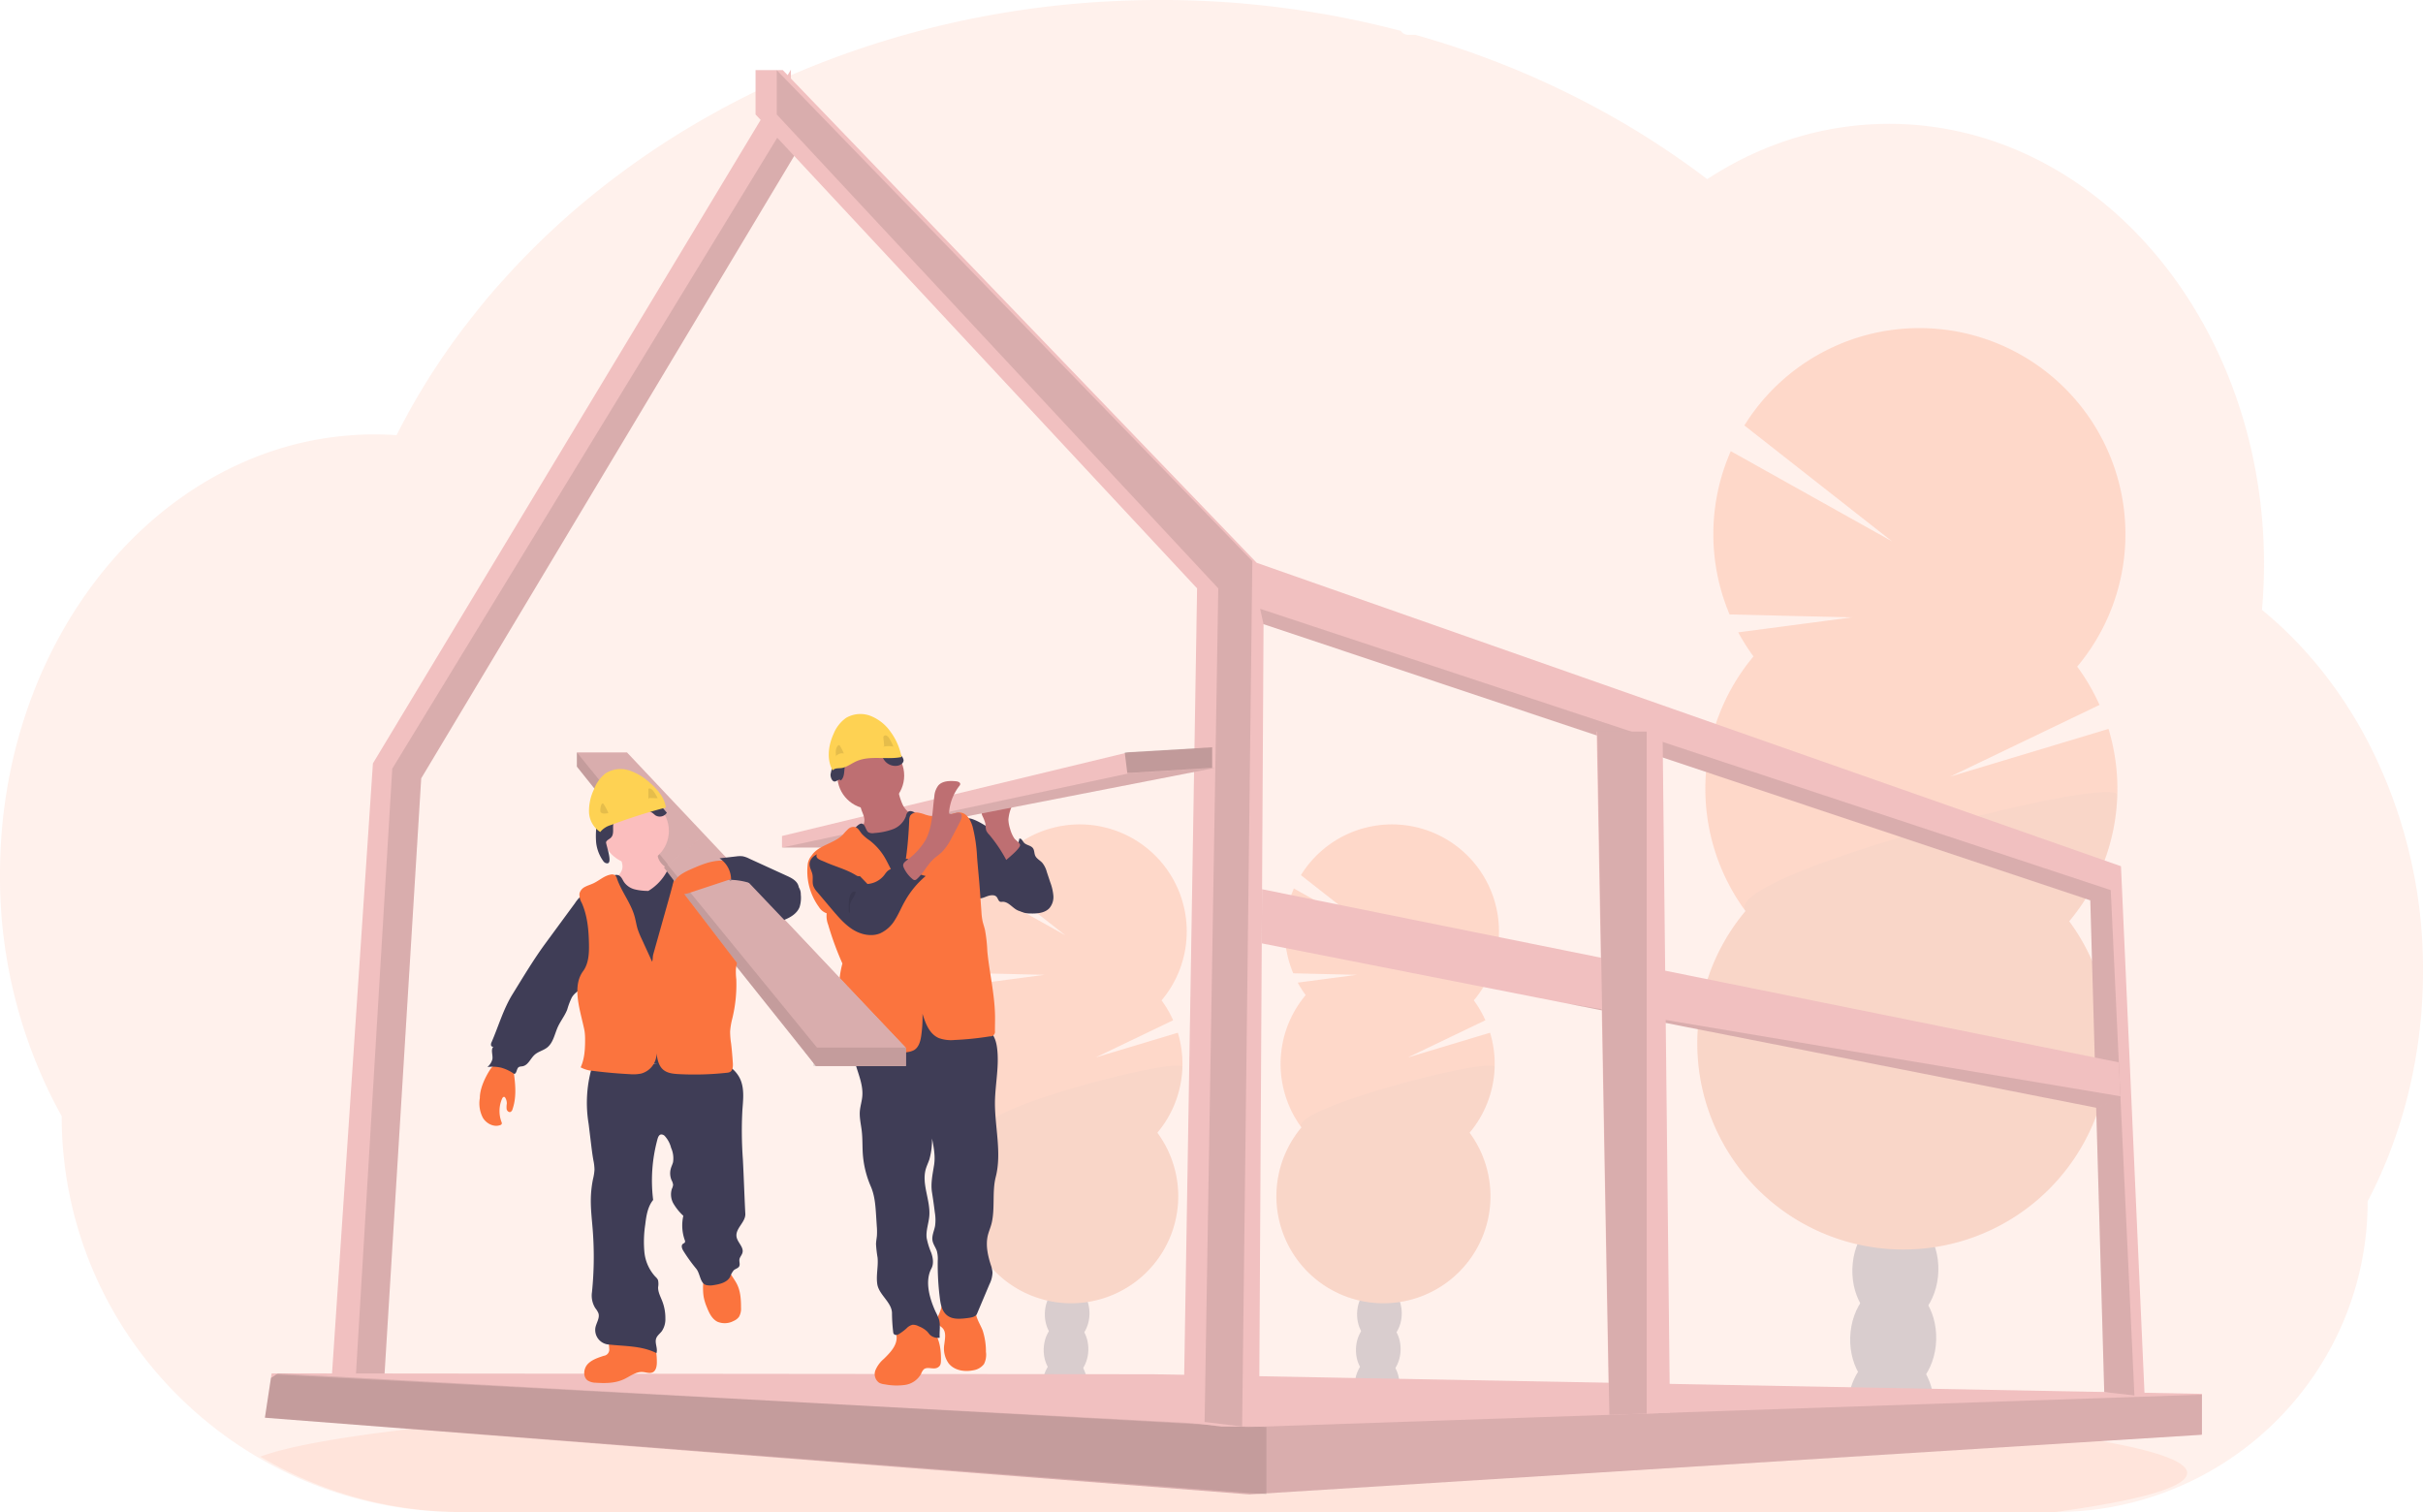<svg id="undraw_under_construction_46pa" xmlns="http://www.w3.org/2000/svg" width="824.916" height="514.774" viewBox="0 0 824.916 514.774">
  <defs>
    <style>
      .cls-1, .cls-4 {
        fill: #fb743e;
      }

      .cls-1, .cls-5 {
        opacity: 0.1;
      }

      .cls-2, .cls-8 {
        opacity: 0.2;
      }

      .cls-3 {
        fill: #3f3d56;
      }

      .cls-6 {
        fill: #f1c0c0;
      }

      .cls-7 {
        fill: #be6f72;
      }

      .cls-9 {
        fill: #fed253;
      }

      .cls-10 {
        fill: #fbbebe;
      }
    </style>
  </defs>
  <path id="Path_628" data-name="Path 628" class="cls-1" d="M835.986,418.387a173.87,173.87,0,0,1-4.952,41.383q-1.667,6.843-3.873,13.4a159.616,159.616,0,0,1-6.247,15.859q-1.786,3.922-3.775,7.688a104.717,104.717,0,0,1-8.523,41.56,106.363,106.363,0,0,1-97.007,64.234H167.678a135.537,135.537,0,0,1-68.93-18.695l-.322-.185q-4.475-2.658-8.727-5.628a137.3,137.3,0,0,1-17.908-14.978A134.863,134.863,0,0,1,52.1,538.278,133.482,133.482,0,0,1,32.081,467.77,168.164,168.164,0,0,1,11.07,385.431c0-38.37,12.3-73.372,32.5-99.868a139.734,139.734,0,0,1,13.8-15.582,128.857,128.857,0,0,1,15.786-13.11,122.482,122.482,0,0,1,14.007-8.527c2.024-1.044,4.055-2.032,6.121-2.949,1.814-.817,3.649-1.577,5.5-2.3q3.341-1.286,6.766-2.366t6.758-1.89q4.9-1.215,9.973-1.975c2.8-.419,5.6-.711,8.4-.931,2.227-.171,4.475-.263,6.738-.291h1.226c2.493,0,4.973.1,7.431.27.259-.526.539-1.059.8-1.577.981-1.9,2-3.787,3.019-5.635a.18.18,0,0,1,0-.05c.175-.327.35-.647.532-.959.826-1.513,1.688-3.013,2.57-4.5.406-.711.805-1.378,1.219-2.046a5.456,5.456,0,0,1,.287-.483q.63-1.066,1.282-2.132,3.243-5.258,6.745-10.331l.6-.867c.364-.526.7-1.037,1.107-1.563.967-1.371,1.961-2.75,2.963-4.1.7-.966,1.4-1.926,2.157-2.842q2.731-3.553,5.6-7.106t5.967-7.013c.28-.32.56-.632.854-.945l2.991-3.311h0c.147-.156.273-.3.413-.441h0c.357-.391.7-.782,1.086-1.158,1.6-1.727,3.25-3.418,4.9-5.1a268.154,268.154,0,0,1,26.824-23.711c.371-.3.749-.583,1.121-.867,1.779-1.357,3.586-2.7,5.393-4.022a283.241,283.241,0,0,1,31.1-19.682c.742-.433,1.5-.838,2.262-1.236a294.955,294.955,0,0,1,29.759-13.9c5.54-2.224,11.206-4.313,16.907-6.224,3.8-1.265,7.606-2.466,11.465-3.6q9.049-2.643,18.223-4.739a320.132,320.132,0,0,1,54.8-7.574q8.4-.433,17-.448a321.262,321.262,0,0,1,81.943,10.516,2.943,2.943,0,0,0,2.542,1.343h2.353c1.023.284,2.038.568,3.061.867q8.565,2.5,16.886,5.464l1.4.512a299.262,299.262,0,0,1,39.858,17.764,286.959,286.959,0,0,1,33.372,20.919q2.458,1.791,4.846,3.61,2.9-1.883,5.9-3.61a115.115,115.115,0,0,1,24.429-10.566,109.887,109.887,0,0,1,54.8-2.174c23.287,5.009,44.368,17.444,61.394,35.13a145.049,145.049,0,0,1,18.413,23.718c.385.611.77,1.229,1.142,1.855a157.229,157.229,0,0,1,11.724,23.711c.119.306.238.59.343.888a165.946,165.946,0,0,1,7.214,23.7c.084.412.182.817.266,1.229a172.936,172.936,0,0,1,3.446,23.711,4.657,4.657,0,0,0,.056.874q.441,6.189.448,12.506c0,3.766-.126,7.5-.357,11.212,0,.405-.056.824-.091,1.243-.063,1.073-.154,2.132-.245,3.212a133.723,133.723,0,0,1,14.974,14.332q3.061,3.389,5.925,7.034a149.9,149.9,0,0,1,15.268,23.711A168.348,168.348,0,0,1,835.986,418.387Z" transform="translate(-11.07 -87.76)"/>
  <path id="Path_629" data-name="Path 629" class="cls-1" d="M791.8,782.756c0,4.853-16.419,9.4-45.07,13.309H204.8a134.66,134.66,0,0,1-68.676-18.695l-.321-.185c8.234-3.055,23.1-5.9,43.326-8.477h0l.907-.114c9.071-1.13,19.21-2.2,30.291-3.219a6.783,6.783,0,0,0,.844-.078h0q13.188-1.194,28.058-2.238c.314,0,.621-.057.935-.071q5.736-.419,11.709-.8h0l1.535-.1c28.993-1.833,61.95-3.3,97.69-4.263h.042q7.508-.213,15.177-.377,8.527-.206,17.263-.362c4.445-.1,8.946-.171,13.46-.242h.1c20.368-.313,41.414-.469,62.933-.469,53.213,0,103.51.988,148.077,2.764h.126c6.852.27,13.579.568,20.138.874l5.582.27q11.1.54,21.631,1.158h0C738.179,766.228,791.8,773.995,791.8,782.756Z" transform="translate(-47.173 -281.291)"/>
  <g id="Group_82" data-name="Group 82" class="cls-2" transform="translate(434.555 280.659)">
    <path id="Path_630" data-name="Path 630" class="cls-3" d="M685.185,747.644a13.489,13.489,0,0,1-.263,2.281Q677.5,748.745,670,747.793v-.611a11.994,11.994,0,0,1,1.776-6.025,6.61,6.61,0,0,1,12.03.369A11.987,11.987,0,0,1,685.185,747.644Z" transform="translate(-643.312 -556.475)"/>
    <ellipse id="Ellipse_36" data-name="Ellipse 36" class="cls-3" cx="9.955" cy="7.603" rx="9.955" ry="7.603" transform="translate(26.77 188.499) rotate(-88.19)"/>
    <ellipse id="Ellipse_37" data-name="Ellipse 37" class="cls-3" cx="9.955" cy="7.603" rx="9.955" ry="7.603" transform="translate(27.157 176.334) rotate(-88.19)"/>
    <ellipse id="Ellipse_38" data-name="Ellipse 38" class="cls-3" cx="9.955" cy="7.603" rx="9.955" ry="7.603" transform="translate(27.538 164.169) rotate(-88.19)"/>
    <ellipse id="Ellipse_39" data-name="Ellipse 39" class="cls-3" cx="9.955" cy="7.603" rx="9.955" ry="7.603" transform="translate(27.919 152.004) rotate(-88.19)"/>
    <path id="Path_631" data-name="Path 631" class="cls-4" d="M642.409,540.872a35.287,35.287,0,0,1-2.7-4.263l20.08-2.65-21.615-.519a36.508,36.508,0,0,1,.22-28.877L666.9,520.515l-26.113-20.492a36.437,36.437,0,1,1,58.862,42.633,36.1,36.1,0,0,1,3.943,6.772L677.24,562.075l27.946-8.406a36.48,36.48,0,0,1-6.978,34.042,36.437,36.437,0,1,1-57.242-1.8,36.437,36.437,0,0,1,1.421-45.035Z" transform="translate(-632.44 -482.747)"/>
    <path id="Path_632" data-name="Path 632" class="cls-5" d="M706.735,598.889a36.238,36.238,0,0,1-8.527,22.269,36.437,36.437,0,1,1-57.242-1.8C636.3,613.008,706.863,594.8,706.735,598.889Z" transform="translate(-632.44 -516.193)"/>
  </g>
  <g id="Group_83" data-name="Group 83" class="cls-2" transform="translate(328.254 280.659)">
    <path id="Path_633" data-name="Path 633" class="cls-3" d="M533.184,747.644a13.489,13.489,0,0,1-.263,2.281Q525.5,748.745,518,747.793v-.611a11.993,11.993,0,0,1,1.776-6.025,6.61,6.61,0,0,1,12.03.369A11.987,11.987,0,0,1,533.184,747.644Z" transform="translate(-491.312 -556.475)"/>
    <ellipse id="Ellipse_40" data-name="Ellipse 40" class="cls-3" cx="9.955" cy="7.603" rx="9.955" ry="7.603" transform="translate(26.761 188.502) rotate(-88.19)"/>
    <ellipse id="Ellipse_41" data-name="Ellipse 41" class="cls-3" cx="9.955" cy="7.603" rx="9.955" ry="7.603" transform="translate(27.149 176.337) rotate(-88.19)"/>
    <ellipse id="Ellipse_42" data-name="Ellipse 42" class="cls-3" cx="9.955" cy="7.603" rx="9.955" ry="7.603" transform="translate(27.53 164.172) rotate(-88.19)"/>
    <ellipse id="Ellipse_43" data-name="Ellipse 43" class="cls-3" cx="9.955" cy="7.603" rx="9.955" ry="7.603" transform="translate(27.91 152.007) rotate(-88.19)"/>
    <path id="Path_634" data-name="Path 634" class="cls-4" d="M490.409,540.872a35.277,35.277,0,0,1-2.7-4.263l20.08-2.65-21.615-.519a36.508,36.508,0,0,1,.22-28.877L514.9,520.515l-26.113-20.492a36.437,36.437,0,1,1,58.862,42.633,36.1,36.1,0,0,1,3.944,6.772L525.24,562.075l27.946-8.406a36.48,36.48,0,0,1-6.978,34.042,36.437,36.437,0,1,1-57.242-1.8,36.437,36.437,0,0,1,1.421-45.035Z" transform="translate(-480.44 -482.747)"/>
    <path id="Path_635" data-name="Path 635" class="cls-5" d="M554.735,598.889a36.239,36.239,0,0,1-8.527,22.269,36.437,36.437,0,1,1-57.242-1.8C484.3,613.008,554.863,594.8,554.735,598.889Z" transform="translate(-480.44 -516.193)"/>
  </g>
  <g id="Group_84" data-name="Group 84" class="cls-2" transform="translate(577.84 111.703)">
    <path id="Path_636" data-name="Path 636" class="cls-3" d="M942.639,754.727a26.5,26.5,0,0,1-.519,4.32q-14.282-2.281-28.77-4.079V753.8a23.093,23.093,0,0,1,3.425-11.6c2.842-4.455,7.106-7.248,11.817-7.105s8.811,3.2,11.369,7.816a23.114,23.114,0,0,1,2.679,11.824Z" transform="translate(-862.074 -386.829)"/>
    <ellipse id="Ellipse_44" data-name="Ellipse 44" class="cls-3" cx="19.171" cy="14.644" rx="19.171" ry="14.644" transform="translate(51.461 362.744) rotate(-88.19)"/>
    <ellipse id="Ellipse_45" data-name="Ellipse 45" class="cls-3" cx="19.171" cy="14.644" rx="19.171" ry="14.644" transform="translate(52.2 339.324) rotate(-88.19)"/>
    <ellipse id="Ellipse_46" data-name="Ellipse 46" class="cls-3" cx="19.171" cy="14.644" rx="19.171" ry="14.644" transform="translate(52.945 315.904) rotate(-88.19)"/>
    <ellipse id="Ellipse_47" data-name="Ellipse 47" class="cls-3" cx="19.171" cy="14.644" rx="19.171" ry="14.644" transform="translate(52.864 291.471) rotate(-88.282)"/>
    <path id="Path_637" data-name="Path 637" class="cls-4" d="M860.324,356.738a70.542,70.542,0,0,1-5.194-8.193l38.654-5.1-41.6-1a70.274,70.274,0,0,1,.412-55.594l54.89,30.7L857.219,278.1a70.146,70.146,0,1,1,113.312,82.111,70.139,70.139,0,0,1,7.6,13.039l-50.74,24.365,53.8-16.2a70.167,70.167,0,0,1-13.38,65.477A70.146,70.146,0,1,1,857.6,443.419a70.167,70.167,0,0,1,2.728-86.687Z" transform="translate(-841.186 -244.965)"/>
    <path id="Path_638" data-name="Path 638" class="cls-5" d="M984.185,468.366a69.875,69.875,0,0,1-16.343,42.875,70.146,70.146,0,1,1-110.207-3.475C848.583,495.538,984.433,460.5,984.185,468.366Z" transform="translate(-841.198 -309.299)"/>
  </g>
  <path id="Path_639" data-name="Path 639" class="cls-6" d="M157.82,490.51l7.454-.021h10.509L189.07,274.638,320.657,55.056l-5.72-6.139V33.37L172.628,269.55Z" transform="translate(-45.667 -9.659)"/>
  <path id="Path_640" data-name="Path 640" class="cls-5" d="M169.43,496.822h9.713l13.287-215.851L324.018,61.389,318.3,55.25,182.568,277.681Z" transform="translate(-49.027 -15.992)"/>
  <path id="Path_641" data-name="Path 641" class="cls-6" d="M126.91,673.112,461.775,699.2l.286.021,324.076-20.293.244-.014V664.983L429.29,658.311l-297.921-.291h-2.177l-.237,1.563Z" transform="translate(-36.72 -190.462)"/>
  <path id="Path_642" data-name="Path 642" class="cls-5" d="M126.91,673.112,461.775,699.2l.286.021,324.076-20.293.244-.27V665.275H786.1L461.775,676.3,131.369,658.02h-.049l-.586.391-1.78,1.172Z" transform="translate(-36.72 -190.462)"/>
  <path id="Path_643" data-name="Path 643" class="cls-5" d="M126.91,673.271l340.958,26.091v-22.9L130.8,658.57l-1.812,1.172Z" transform="translate(-36.72 -190.622)"/>
  <path id="Path_644" data-name="Path 644" class="cls-6" d="M378.88,48.692,529.2,210.03,524.55,493.824l12.769,1.542.213.028H550.3l1.528-273.179L833.3,316.236l4.746,167.406,10.275,1.151,3.482.391-8.058-180.558L549.5,201.326,388.167,33.6H378.88Z" transform="translate(-121.652 -9.725)"/>
  <path id="Path_645" data-name="Path 645" class="cls-5" d="M620.65,291.7l1.158,5.223,281.471,94.02,4.746,167.406L918.3,559.5l-8.058-172.039Z" transform="translate(-191.632 -84.432)"/>
  <path id="Path_646" data-name="Path 646" class="cls-5" d="M378.88,48.692,529.2,210.03,524.55,493.824l12.769,1.542L540.8,200.743,378.88,33.6Z" transform="translate(-114.438 -9.725)"/>
  <path id="Path_647" data-name="Path 647" class="cls-6" d="M621.42,444.482l103.236,20.329.036.007,180.814,35.62,8.278-3.318-.028-.583-.54-11.546L621.527,426.05Z" transform="translate(-191.855 -123.319)"/>
  <path id="Path_648" data-name="Path 648" class="cls-5" d="M766.76,480.61l180.814,35.62,8.278-3.318-.028-.583Z" transform="translate(-233.923 -139.111)"/>
  <path id="Path_649" data-name="Path 649" class="cls-6" d="M776.49,350.56l2.792,153.721,1.442,78.864,12.712-.426,8-.27-2.487-229.665-5.514-1.833-1.208-.391Z" transform="translate(-232.894 -101.469)"/>
  <path id="Path_650" data-name="Path 650" class="cls-5" d="M776.65,350.51v.036l2.679,153.721,1.442,78.864,12.712-.426V350.51Z" transform="translate(-232.861 -101.454)"/>
  <path id="Path_651" data-name="Path 651" class="cls-3" d="M498.814,489.584a16.2,16.2,0,0,1,2.132,1.386,14.1,14.1,0,0,1,2.132,2.338c3.048,3.944,5.862,8.527,5.564,13.5a5.493,5.493,0,0,1-1.585,3.908c-1.258,1.073-3.062,1.123-4.711,1.123-1.791,0-3.674,0-5.223-.924s-2.842-2.721-4.675-2.679a2.392,2.392,0,0,1-.782,0c-.632-.206-.76-1.037-1.172-1.563-.711-.945-2.21-.711-3.325-.3s-2.352,1.03-3.453.554a3.588,3.588,0,0,1-1.5-1.5c-2.636-4.263-3.2-9.386-3.695-14.339-.306-3.013-2.636-13.287,3.794-10.95,2.842,1.023,5.5,3.07,8.086,4.569Z" transform="translate(-151.119 -201.234)"/>
  <path id="Path_652" data-name="Path 652" class="cls-3" d="M497.877,493.423a3.169,3.169,0,0,0,3.9-.156,5.876,5.876,0,0,0,1.9-3.681c.711-.22,1.073.711,1.528,1.279.8.966,2.416.952,3.141,1.982.5.711.391,1.7.746,2.5.462,1.037,1.606,1.577,2.387,2.416a8.227,8.227,0,0,1,1.563,3.119l1.165,3.5a17.283,17.283,0,0,1,1.066,4.526,5.862,5.862,0,0,1-1.35,4.327c-1.563,1.684-4.128,1.862-6.395,1.812a8.229,8.229,0,0,1-2.245-.263c-2.011-.625-3.3-2.65-3.83-4.69a59.2,59.2,0,0,1-.789-6.267,24.563,24.563,0,0,0-1.776-5.954c-.625-1.478-2.345-3.681-2.316-5.251C497.081,492.621,497.451,493.09,497.877,493.423Z" transform="translate(-156.657 -204.058)"/>
  <path id="Path_653" data-name="Path 653" class="cls-7" d="M498.052,481.139a11.731,11.731,0,0,1-.576-3.119,13.579,13.579,0,0,1,1.954-6.04l-8.122,1.1a3.6,3.6,0,0,0-2.629,1.151,2.842,2.842,0,0,0,0,2.622,13.4,13.4,0,0,1,.966,2.537,12.668,12.668,0,0,0,.263,2.281,4.831,4.831,0,0,0,1.044,1.471,49.264,49.264,0,0,1,5.8,8.612c-.05-.085,4.9-3.915,4.7-5.166-.114-.711-1.542-1.563-2-2.245A11.434,11.434,0,0,1,498.052,481.139Z" transform="translate(-154.161 -198.972)"/>
  <path id="Path_654" data-name="Path 654" class="cls-6" d="M528.818,358.04v7L408.969,388.416l-6.217,3.766H381.3v-3.944l117.753-28.451Z" transform="translate(-115.069 -103.634)"/>
  <path id="Path_655" data-name="Path 655" class="cls-5" d="M528.818,367.89,408.969,391.267l-6.217,3.766H381.3l118.627-25.388Z" transform="translate(-115.069 -106.485)"/>
  <path id="Path_656" data-name="Path 656" class="cls-4" d="M456.449,724.045a9.287,9.287,0,0,0-11.3-2.4,2.977,2.977,0,0,0-1.037.81c-.711.995-.256,2.366-.192,3.6.163,3-2.224,5.436-4.37,7.532a10.331,10.331,0,0,0-2.842,3.851,3.608,3.608,0,0,0,1.258,4.263,5.236,5.236,0,0,0,1.947.54,21.012,21.012,0,0,0,6.892.192,7.467,7.467,0,0,0,5.471-3.809,4.015,4.015,0,0,1,.917-1.513c1.251-.988,3.169.171,4.59-.533,1.172-.583,1.222-1.5,1.236-2.707C459.064,730.526,458.566,726.746,456.449,724.045Z" transform="translate(-138.661 -270.955)"/>
  <path id="Path_657" data-name="Path 657" class="cls-4" d="M482.314,721.782a23.392,23.392,0,0,1,1.108,7.269,7.014,7.014,0,0,1-.661,4.143,5.66,5.66,0,0,1-3.7,2.132c-2.963.611-6.395.036-8.306-2.316a8.765,8.765,0,0,1-1.5-6.594c.227-1.911.711-4.15-.661-5.507-.355-.362-.817-.618-1.144-1.009a3.385,3.385,0,0,1-.213-3.24,14.077,14.077,0,0,0,1.116-3.2c.057-.526,9.621.37,10.5.8,1.2.59,1.016,1.577,1.378,2.771C480.736,718.691,481.7,720.191,482.314,721.782Z" transform="translate(-147.756 -268.819)"/>
  <path id="Path_658" data-name="Path 658" class="cls-3" d="M472.263,580.685c1.876,1.215,2.6,3.6,2.892,5.819.8,6.075-.6,12.214-.711,18.346-.1,8.591,2.387,17.337.263,25.658-1.272,4.974-.192,10.658-1.386,15.682-.355,1.492-1.009,2.9-1.35,4.391-.711,3.233.036,6.615,1.037,9.777a10.1,10.1,0,0,1,.6,2.65,9.535,9.535,0,0,1-1.037,4.008L468.313,677.1c-.476,1.13-2.352,1.314-3.553,1.464-2.26.27-4.782.462-6.58-.938s-2.231-3.745-2.508-5.933a90.953,90.953,0,0,1-.711-12.669,10.439,10.439,0,0,0-.291-3.29c-.391-1.215-1.251-2.267-1.485-3.553-.3-1.663.547-3.3.86-4.974a14.984,14.984,0,0,0-.071-4.611c-.277-2.274-.6-4.548-.959-6.807-.512-3.162.22-6.281.711-9.45.462-2.977-.128-6.011-.711-8.967a24.72,24.72,0,0,1-.888,7.106c-.377,1.13-.917,2.21-1.243,3.361-1.457,5.166,1.648,10.587,1.208,15.938-.206,2.5-1.187,4.974-.91,7.439a25.1,25.1,0,0,0,1.606,5.18c.576,1.72.874,3.688,0,5.294-2.309,4.363-.583,10.3,1.485,14.772a19.94,19.94,0,0,1,1.094,2.459c.611,2.018.1,4.185.263,6.288a3.965,3.965,0,0,1-3.333-1c-.313-.327-.568-.71-.874-1.052a8.676,8.676,0,0,0-2.97-1.854,3.9,3.9,0,0,0-2.132-.49,4.264,4.264,0,0,0-2.025,1.258,19.827,19.827,0,0,1-2.231,1.7,2.642,2.642,0,0,1-1.137.5,1,1,0,0,1-1.045-.533,1.265,1.265,0,0,1-.078-.37,56.239,56.239,0,0,1-.419-6.466c0-3.716-4.448-6.274-5.009-9.948-.448-2.963.384-5.983.107-8.967a43.613,43.613,0,0,1-.533-4.576c0-.995.227-1.968.306-2.956a22.11,22.11,0,0,0-.05-3.29l-.22-3.432c-.213-3.389-.448-6.85-1.783-9.948a33.8,33.8,0,0,1-2.771-11.426c-.142-2.487-.05-4.974-.334-7.468-.256-2.252-.824-4.491-.661-6.75.135-1.748.711-3.439.846-5.187.277-3.361-1-6.629-2-9.848s-1.741-6.786-.426-9.891a3.247,3.247,0,0,1,.909-1.322,3.966,3.966,0,0,1,1.677-.625,130.108,130.108,0,0,1,37.105-2.366,12.321,12.321,0,0,1,5.72,1.784Z" transform="translate(-135.707 -229.8)"/>
  <circle id="Ellipse_48" data-name="Ellipse 48" class="cls-7" cx="11.383" cy="11.383" r="11.383" transform="translate(285.065 252.651)"/>
  <path id="Path_659" data-name="Path 659" class="cls-7" d="M429.391,474.816a4.064,4.064,0,0,1,0,1.982,4.49,4.49,0,0,1-.746,1.251A32.112,32.112,0,0,1,425,482.014a6.6,6.6,0,0,0,3.4,3.361,19.761,19.761,0,0,0,4.7,1.343,4.923,4.923,0,0,0,4.6-.8l6.324-3.787a12.633,12.633,0,0,0,2.629-1.9,6.473,6.473,0,0,0,1.833-4.448,1.222,1.222,0,0,0-.227-.838,1.493,1.493,0,0,0-.867-.362,7.706,7.706,0,0,1-4.974-4.341,22.992,22.992,0,0,1-1.727-6.587l-6.743,3.553c-1,.533-2,1.066-3.034,1.528-.661.3-2,.547-2.466,1.151C427.558,471.007,429.157,473.473,429.391,474.816Z" transform="translate(-135.22 -196.563)"/>
  <path id="Path_660" data-name="Path 660" class="cls-3" d="M424.1,483.626a7.5,7.5,0,0,0-2.181,2.949,7.684,7.684,0,0,0,.4,4.327,129.1,129.1,0,0,1,4.263,18.325c.6,4.263.817,8.591,1.108,12.9.6,8.8,1.464,22.823,2.622,31.563,4.263.192,8.42-1.052,12.648-1.506,7.9-.838,16.037,1.08,23.775-.711-1.876-7.411-3.752-20.066-5.628-27.47a52.415,52.415,0,0,1-1.72-8.917c-.163-2.167-.064-4.341-.035-6.523.064-4.263-.171-8.527-.405-12.79a81.145,81.145,0,0,0-1.72-14.815,2.757,2.757,0,0,0-.824-1.627,3.337,3.337,0,0,0-2.48-.22,10.786,10.786,0,0,1-7.376-1.748c-.938-.639-2.2-1.421-3.07-.711a3.055,3.055,0,0,0-.711,1.513,7.568,7.568,0,0,1-4.448,4.384,22.26,22.26,0,0,1-6.3,1.293,3.091,3.091,0,0,1-1.954-.22c-1.009-.618-1.08-2.842-2.352-2.991C426.6,480.506,424.85,482.908,424.1,483.626Z" transform="translate(-134.357 -200.243)"/>
  <path id="Path_661" data-name="Path 661" class="cls-4" d="M435.771,501.169c-2.622-2.508-3.773-6.146-5.684-9.237a20.563,20.563,0,0,0-4.91-5.4,14.645,14.645,0,0,1-2.672-2.267c-.675-.831-1.187-1.94-2.21-2.26a2.672,2.672,0,0,0-2.395.661,23.562,23.562,0,0,0-1.776,1.89c-3.013,3.119-8.306,3.553-10.694,7.162a5.869,5.869,0,0,0-1.272,2.665,20.649,20.649,0,0,0,3.794,14.851,5.045,5.045,0,0,0,2.629,2.132,8.228,8.228,0,0,0,.512,3.908,104.508,104.508,0,0,0,4.839,13.181,31.882,31.882,0,0,0-.952,5.109c-.5,4.341-.036,8.747-.5,13.1-.384,3.553-1.421,7.013-1.457,10.573,0,.568.05,1.243.54,1.535a1.635,1.635,0,0,0,.846.178l8.74.263c5.073.149,10.2.3,15.192-.64a6.323,6.323,0,0,0,1.911-.6c1.691-.945,2.252-3.077,2.522-4.974a43.346,43.346,0,0,0,.419-7.432c1.059,3.347,2.316,6.807,5.514,8.257a12.37,12.37,0,0,0,5.478.661,103.15,103.15,0,0,0,11.93-1.229,1.57,1.57,0,0,0,1.741-1.826l.043-3.88c.085-7.88-1.869-15.412-2.629-23.256a50.562,50.562,0,0,0-.824-7.4c-.249-1.016-.611-2.011-.831-3.034a21.685,21.685,0,0,1-.355-3.034L462.7,503c-.263-3.617-.639-7.105-.917-10.715a51.868,51.868,0,0,0-1.521-10.417c-.618-2.132-1.9-4.548-4.128-4.81a8.51,8.51,0,0,0-3.467.746,14.012,14.012,0,0,1-8.527-.036,12.009,12.009,0,0,0-2.657-.711,2.608,2.608,0,0,0-2.43,1.009,3.645,3.645,0,0,0-.377,1.791C438.344,486.958,437.725,494.27,435.771,501.169Z" transform="translate(-129.132 -200.435)"/>
  <path id="Path_662" data-name="Path 662" class="cls-3" d="M424.6,507.045c-3.276-3.453-6.637-6.97-10.857-9.166a8.672,8.672,0,0,0-5.393-1.194c-1.84.327-3.553,1.926-3.467,3.794.057,1.158.76,2.181.981,3.318.256,1.279-.114,2.643.284,3.88a6.566,6.566,0,0,0,1.421,2.181l5.031,5.962c2.132,2.487,4.263,5.009,7.006,6.729s6.3,2.522,9.308,1.3a11.44,11.44,0,0,0,5.1-4.683c1.251-1.99,2.132-4.164,3.3-6.217a30.873,30.873,0,0,1,7.106-8.619c-1.478-.384-3.332-.924-4.263-2.132a7.043,7.043,0,0,1-.675-1.222l-1.151-2.487a2.842,2.842,0,0,0-2.132.8,17.868,17.868,0,0,1-1.585,1.613c-1,.753-2.359.959-3.269,1.819a8.658,8.658,0,0,0-.952,1.194,7.972,7.972,0,0,1-5.8,3.126Z" transform="translate(-129.268 -206.098)"/>
  <path id="Path_663" data-name="Path 663" class="cls-7" d="M457.819,482.162c2.466-4.5,2.352-9.891,3.055-14.971a6.836,6.836,0,0,1,1.357-3.716c1.421-1.606,3.929-1.627,6.075-1.421.632.071,1.421.369,1.386,1a1.279,1.279,0,0,1-.32.6,16.9,16.9,0,0,0-3.51,9.322c1.116.775,2.842-.817,3.915,0,.711.6.384,1.776-.043,2.629q-1.485,2.963-3.062,5.883a18.892,18.892,0,0,1-3.247,4.683c-.9.867-1.961,1.549-2.878,2.4-2.132,2-3.418,4.818-5.62,6.764a1.151,1.151,0,0,1-.711.362,1.194,1.194,0,0,1-.746-.334,10.773,10.773,0,0,1-2.686-3.247c-.838-1.549-.711-2,.611-3.1A23.486,23.486,0,0,0,457.819,482.162Z" transform="translate(-142.775 -196.072)"/>
  <path id="Path_664" data-name="Path 664" class="cls-4" d="M421.4,503.129c.426.263.952.561,1.421.341a1.477,1.477,0,0,0,.476-.462,16.723,16.723,0,0,0,2.018-3.51,1.35,1.35,0,0,0,.149-.568c0-.455-.405-.789-.782-1.052a28.959,28.959,0,0,0-6.459-3.07,13.329,13.329,0,0,0-5.827-1.151,5.557,5.557,0,0,0-3.887,1.975c-1.421,1.826.959,2.38,2.451,3.041C414.417,500.244,418.155,501.154,421.4,503.129Z" transform="translate(-130.113 -205.237)"/>
  <path id="Path_665" data-name="Path 665" class="cls-5" d="M423.675,521.374a1.045,1.045,0,0,0,.3.9c.206-1.009-.064-2.075.149-3.091.313-1.528,1.8-2.679,1.926-4.214C423.327,514.432,423.7,519.725,423.675,521.374Z" transform="translate(-134.71 -211.402)"/>
  <path id="Path_666" data-name="Path 666" class="cls-8" d="M576.785,358.04v7l-28.891,1.755-.874-7.006Z" transform="translate(-164.099 -103.634)"/>
  <path id="Path_667" data-name="Path 667" class="cls-3" d="M418.446,454.882c1.8-1.471.76-4.555,1.982-6.53a6.344,6.344,0,0,1,3.091-2.132,14.061,14.061,0,0,1,4.512-1.251,5.237,5.237,0,0,1,4.263,1.57c.462.526.775,1.165,1.208,1.712a4.619,4.619,0,0,0,4.477,1.549c.945-.213,1.926-.931,1.862-1.9a2.679,2.679,0,0,0-.853-1.521l-2.032-2.252c-2.309-2.558-4.874-5.272-8.264-5.912a14.176,14.176,0,0,0-7.049.945c-.917.306-1.947.76-2.2,1.691-.171.639.085,1.336-.064,1.982-.291,1.286-1.94,1.72-2.707,2.8s-.533,2.359-.753,3.553a31.075,31.075,0,0,0-.938,3.6c-.05.746.327,2.132,1.165,2.4S417.927,453.994,418.446,454.882Z" transform="translate(-132.22 -189.156)"/>
  <path id="Path_668" data-name="Path 668" class="cls-9" d="M438.9,444.5a21.317,21.317,0,0,0-3.78-8.64,15.142,15.142,0,0,0-6.729-5.343,9.635,9.635,0,0,0-8.377.661,12.164,12.164,0,0,0-4.185,5.279c-1.84,3.965-2.522,8.811-.384,12.619.853-1.037,2.316-.568,3.61-.945,1.62-.462,2.991-1.542,4.533-2.217C428.247,443.865,433.931,445.528,438.9,444.5Z" transform="translate(-131.965 -186.78)"/>
  <path id="Path_669" data-name="Path 669" class="cls-5" d="M417.439,448.594c-.163-1.279-.27-2.764.639-3.674a.462.462,0,0,1,.377-.171.49.49,0,0,1,.291.256,15.9,15.9,0,0,1,1.336,2.615,2.714,2.714,0,0,0-2.842,1.1" transform="translate(-132.787 -191.09)"/>
  <path id="Path_670" data-name="Path 670" class="cls-5" d="M440.754,443.641,440.5,441.1a1.158,1.158,0,0,1,.05-.625.8.8,0,0,1,1.037-.284,2.132,2.132,0,0,1,.831.831,14.923,14.923,0,0,1,1.464,2.892,8.6,8.6,0,0,0-3.46.043" transform="translate(-139.737 -189.747)"/>
  <path id="Path_671" data-name="Path 671" class="cls-5" d="M426.266,502.21v5.8l-4.9.327H395.62V502.21Z" transform="translate(-118.681 -145.364)"/>
  <path id="Path_672" data-name="Path 672" class="cls-6" d="M393.1,461.2v6.125H362.455L281.04,365.338V360.52h17.067Z" transform="translate(-84.639 -104.352)"/>
  <path id="Path_673" data-name="Path 673" class="cls-5" d="M393.1,461.2v6.125H362.455L281.04,365.338V360.52h17.067Z" transform="translate(-84.639 -104.352)"/>
  <path id="Path_674" data-name="Path 674" class="cls-5" d="M393.1,461.2v6.125H362.455L281.04,365.338V360.52L362.9,461.2Z" transform="translate(-84.639 -104.352)"/>
  <path id="Path_675" data-name="Path 675" class="cls-4" d="M303.692,731.871a2.132,2.132,0,0,1-1.862,2.508c-1.975.668-4.071,1.329-5.471,2.842s-1.677,4.32,0,5.549a5.394,5.394,0,0,0,2.842.775c3.219.22,6.573.178,9.493-1.187,2.089-.966,4.057-2.615,6.352-2.466,1.187.071,2.451.625,3.51.085s1.357-2.046,1.364-3.3a24.464,24.464,0,0,0-1.172-7.738c-.107-.341-4.626-.6-5.166-.711l-5.478-.711c-1.037-.135-3.276-.917-4.093-.05S303.692,730.841,303.692,731.871Z" transform="translate(-96.295 -272.805)"/>
  <path id="Path_676" data-name="Path 676" class="cls-4" d="M353.083,704.572a17.16,17.16,0,0,0,1.123,3.723c.76,1.933,1.734,3.986,3.6,4.924a6.418,6.418,0,0,0,5.485-.263,4.519,4.519,0,0,0,1.826-1.386,5.5,5.5,0,0,0,.711-3.19c0-2.75-.163-5.592-1.421-8.036-1.08-2.132-2.963-3.965-2.991-6.324l-6.473,1.251a1.848,1.848,0,0,0-.952.377,1.64,1.64,0,0,0-.412.774A21.153,21.153,0,0,0,353.083,704.572Z" transform="translate(-113.547 -263.241)"/>
  <path id="Path_677" data-name="Path 677" class="cls-4" d="M244.321,609.09a10.577,10.577,0,0,0,1.037,6.715c1.194,1.975,3.709,3.283,5.883,2.494a.86.86,0,0,0,.533-.405,1,1,0,0,0-.092-.711,10.488,10.488,0,0,1,.22-7.9c.142-.327.448-.711.782-.583a.711.711,0,0,1,.32.327,3.716,3.716,0,0,1,.5,1.961,7.292,7.292,0,0,0-.057,1.883c.135.611.789,1.187,1.357.924a1.421,1.421,0,0,0,.647-.917c1.585-4.583.867-9.592.142-14.389a.753.753,0,0,0-.846-.789c-3.354-.334-5.187-1.137-7.106,1.982C245.99,602.311,244.321,605.928,244.321,609.09Z" transform="translate(-80.959 -235.261)"/>
  <path id="Path_678" data-name="Path 678" class="cls-3" d="M298.711,596.629a43.574,43.574,0,0,0-1.464,20.478l.746,6.153c.256,2.075.5,4.143.867,6.2a16.451,16.451,0,0,1,.377,3.219,17.237,17.237,0,0,1-.5,3.162,36.949,36.949,0,0,0-.746,6.608c-.078,3.553.362,7.106.639,10.658a118.693,118.693,0,0,1-.249,21.26,7.973,7.973,0,0,0,1.165,5.478,7.048,7.048,0,0,1,1.03,1.691c.533,1.627-.711,3.254-1.03,4.924a4.974,4.974,0,0,0,4.135,5.685c5.684.675,11.525.369,16.648,2.97.54-1.577-.639-3.368-.1-4.974.341-.995,1.279-1.641,1.919-2.48a7.22,7.22,0,0,0,1.222-4.334,15.838,15.838,0,0,0-1.052-5.876c-.6-1.563-1.471-3.105-1.421-4.782a6.042,6.042,0,0,0-.043-2.451,3.831,3.831,0,0,0-.917-1.144,14.445,14.445,0,0,1-3.716-8.42,38.779,38.779,0,0,1,.3-9.337c.348-2.942.817-6.047,2.686-8.342a53.527,53.527,0,0,1,1.5-20.784c.185-.625.476-1.35,1.116-1.5a1.592,1.592,0,0,1,1.364.54,9.315,9.315,0,0,1,2.132,4.008,8.738,8.738,0,0,1,.668,4.853c-.171.711-.512,1.336-.711,2.018a5.983,5.983,0,0,0,.213,4.171,4.008,4.008,0,0,1,.512,1.57,4.349,4.349,0,0,1-.426,1.364,6.281,6.281,0,0,0,.59,5.08,18.393,18.393,0,0,0,3.318,4.071,14.921,14.921,0,0,0,.462,8.214,1.037,1.037,0,0,1,.092.789c-.128.27-.455.37-.711.561-.711.583-.27,1.684.206,2.444a56.048,56.048,0,0,0,4.313,5.983c1.421,1.7,1.293,4.974,3.411,5.585a6.4,6.4,0,0,0,2.7,0c2.089-.32,4.42-.924,5.443-2.771a7.458,7.458,0,0,1,1.243-2.252c.654-.568,1.5-.668,1.862-1.35s-.043-1.577.078-2.366.81-1.421,1.03-2.252c.526-1.919-1.712-3.5-2.018-5.457-.441-2.842,3.141-4.974,2.991-7.816-.313-6.175-.512-12.378-.831-18.552a133.775,133.775,0,0,1-.171-16.62c.249-3.446.711-7.056-.554-10.26-1.819-4.519-6.836-7.056-11.689-7.539s-9.692.668-14.5,1.421a91.662,91.662,0,0,1-24.123.5Z" transform="translate(-96.841 -234.46)"/>
  <circle id="Ellipse_49" data-name="Ellipse 49" class="cls-10" cx="11.383" cy="11.383" r="11.383" transform="translate(204.955 271.488)"/>
  <path id="Path_679" data-name="Path 679" class="cls-10" d="M311.4,501.952a4.853,4.853,0,0,1-4.64,2.935c-.412,1.705.576,3.425,1.705,4.768a20.236,20.236,0,0,0,19.37,6.644,9.557,9.557,0,0,0,3.816-1.592,8.463,8.463,0,0,0,2.913-5.045,25.081,25.081,0,0,0,.277-5.933,1.535,1.535,0,0,0-.313-1.094,1.563,1.563,0,0,0-.995-.327c-2.4-.213-4.91-.305-7.02-1.485s-3.61-3.844-2.594-6.033c-.163.341-4.313.5-4.86.576-1.712.242-3.425.512-5.13.824a9.328,9.328,0,0,0-2.409.455c-1.03.533-.647.27-.4,1.236C311.479,499.359,312.012,500.418,311.4,501.952Z" transform="translate(-99.746 -205.574)"/>
  <path id="Path_680" data-name="Path 680" class="cls-3" d="M303.195,511.235a18.85,18.85,0,0,1-4.555-.5,6.4,6.4,0,0,1-3.737-2.494c-.526-.8-.867-1.8-1.705-2.245-1.371-.711-2.935.49-4.029,1.592a14.638,14.638,0,0,1-3.425,2.757c-1.521.8-3.3,1.087-4.732,2.032a11.9,11.9,0,0,0-2.842,3.07L268.1,529.155c-4.043,5.514-7.56,11.433-11.163,17.252-3.119,5.038-4.754,10.836-7.106,16.272a1.819,1.819,0,0,0-.22,1.094c.085.37.533.668.846.455-1.059,1.052-.128,2.842-.377,4.32a5.3,5.3,0,0,1-1.691,2.65,13.357,13.357,0,0,1,4.69.22,14.372,14.372,0,0,1,4.434,2.132c.86-.135.782-1.663,1.421-2.231.384-.334.952-.291,1.457-.391,1.9-.37,2.65-2.65,4.107-3.936,1.215-1.073,2.935-1.421,4.221-2.43,2.089-1.641,2.537-4.562,3.631-6.985.931-2.053,2.395-3.844,3.212-5.947a25.624,25.624,0,0,1,1.549-4.1c1.215-2.032,3.5-3.112,5.684-4.086a9.412,9.412,0,0,1,4.327-1.158c-.078,3.3-.5,6.558.22,9.784.249,1.137.6,2.245.9,3.375a63.553,63.553,0,0,1,1.741,15.632,47.559,47.559,0,0,1,9.948-1.194c2.636-.078,5.265.263,7.9.213,3.126-.057,6.217-.661,9.344-.874a17.454,17.454,0,0,1,9.159,1.421,87.013,87.013,0,0,1,.377-13.5l.753-7.063a43.4,43.4,0,0,1,.945-6.1c.412-1.62,1.009-3.183,1.464-4.8,1.6-5.684,1.307-11.753,1-17.671a22.274,22.274,0,0,0-2.707-8.74,23.663,23.663,0,0,0-1.705-2.9,16.79,16.79,0,0,0-14.68-6.892,2.97,2.97,0,0,0-1.052.227,3.5,3.5,0,0,0-1.343,1.6,17.408,17.408,0,0,1-6.189,6.423Z" transform="translate(-82.445 -207.936)"/>
  <path id="Path_681" data-name="Path 681" class="cls-3" d="M304.341,484.038c.32-.711,1.18-.973,1.705-1.542,1.009-1.08.554-2.807.711-4.263a6.124,6.124,0,0,1,4.05-4.675,13.088,13.088,0,0,1,6.395-.4,6.188,6.188,0,0,1,2.885.959c.369.27.711.618,1.059.867a2.842,2.842,0,0,0,3.865-.9c-2.515-3.027-5.3-6.224-9.124-7.155a18.711,18.711,0,0,0-3.986-.377,12.943,12.943,0,0,0-5.23.611,8.717,8.717,0,0,0-4.59,5.3,25.77,25.77,0,0,0-1.116,7.105,26.768,26.768,0,0,0,0,4.832,13.359,13.359,0,0,0,2.373,6.089,1.84,1.84,0,0,0,.711.661C307.289,492.564,304.078,484.627,304.341,484.038Z" transform="translate(-97.988 -197.394)"/>
  <path id="Path_682" data-name="Path 682" class="cls-9" d="M323.677,469.347c-.391-3.347-2.778-6.111-5.315-8.335a19.6,19.6,0,0,0-7.141-4.3,9.542,9.542,0,0,0-8.058.981,12.38,12.38,0,0,0-3.922,5.393,16.975,16.975,0,0,0-1.712,7.816,8.426,8.426,0,0,0,3.816,6.764,7.176,7.176,0,0,1,3.695-2.38,180.9,180.9,0,0,1,18.638-5.94Z" transform="translate(-96.996 -194.42)"/>
  <path id="Path_683" data-name="Path 683" class="cls-5" d="M303.685,472.72c.227,0,.377.234.49.426a18.009,18.009,0,0,1,1.485,2.842c-.831.178-2.26.377-2.672-.355C302.769,475.264,303.031,472.684,303.685,472.72Z" transform="translate(-98.526 -199.186)"/>
  <path id="Path_684" data-name="Path 684" class="cls-5" d="M326.639,469.031c-.171.163-.369-.171-.369-.412v-2.757a.405.405,0,0,1,.05-.22.334.334,0,0,1,.234-.114c.576-.064,1.052.426,1.421.9a15,15,0,0,1,1.457,2.423l-3.006-.092" transform="translate(-105.527 -197.102)"/>
  <path id="Path_685" data-name="Path 685" class="cls-3" d="M370.307,527.27a18.593,18.593,0,0,1,2.089-1.712c1.968-1.315,4.349-1.833,6.558-2.672s4.455-2.2,5.315-4.4a10.445,10.445,0,0,0,.412-4.263,4.262,4.262,0,0,0-.313-1.755,3.488,3.488,0,0,0-1.123-1.222c-3-2.217-7.02-2.395-10.744-2.167a67.341,67.341,0,0,0-23.74,5.926,2.061,2.061,0,0,0-.995.711,2.032,2.032,0,0,0-.192.988,16.343,16.343,0,0,0,.8,6.189c.981,2.53,3,4.569,3.844,7.148.384,1.158.512,2.387.846,3.553a4.974,4.974,0,0,0,2,2.97c2.807,1.677,5.457-.576,7.4-2.323Z" transform="translate(-112.049 -209.688)"/>
  <path id="Path_686" data-name="Path 686" class="cls-4" d="M317.478,534.742l-3.6-7.859a27.5,27.5,0,0,1-1.364-3.361c-.412-1.371-.611-2.792-.995-4.171-1.265-4.59-4.455-8.413-6.011-12.911a2.45,2.45,0,0,0-.583-1.087,1.9,1.9,0,0,0-1.585-.284c-2.174.377-3.872,2.032-5.862,2.97-.924.426-1.918.711-2.842,1.2a3.553,3.553,0,0,0-1.9,2.267,5.541,5.541,0,0,0,.774,3.19c1.933,4.363,2.373,9.237,2.458,14.012.064,3.212-.1,6.658-2,9.237-3.645,4.974-1.315,12.278.05,18.3.163.711.355,1.478.469,2.231a20.512,20.512,0,0,1,.163,2.842c0,3.19-.178,6.48-1.513,9.372A10.487,10.487,0,0,0,297.4,571.9q6.189.789,12.428,1.108a13.547,13.547,0,0,0,3.9-.2,7.106,7.106,0,0,0,5.251-6.963c.227,1.968.647,4.107,2.075,5.471s3.51,1.57,5.45,1.677a101.316,101.316,0,0,0,16.414-.462,2.839,2.839,0,0,0,1.009-.234c1.052-.526,1.108-1.975,1.023-3.141-.156-2.181-.32-4.363-.583-6.53a26.722,26.722,0,0,1-.341-4.178,24.038,24.038,0,0,1,.711-4.263,48.35,48.35,0,0,0,1.386-13.5,22.79,22.79,0,0,1-.135-3.332c.185-2.508,1.506-4.9,1.258-7.39-.711-7.333-1.286-14.858-3.333-21.935a5.685,5.685,0,0,0-1.94-3.347c-1.421-.952-3.418-.455-5.045-1.059a12.616,12.616,0,0,1-2.167-1.286,9.949,9.949,0,0,0-4.9-1.506,4.156,4.156,0,0,0-3.553,1.293,5.159,5.159,0,0,0-.711,1.94c-1.03,4.334-2.238,8.619-3.446,12.9l-1.158,4.107L317.89,532.1C317.584,533.272,317.79,533.634,317.478,534.742Z" transform="translate(-95.454 -207.32)"/>
  <path id="Path_687" data-name="Path 687" class="cls-6" d="M336.8,400.25l68.732,72.228V478.6H374.89l-51.65-67.41" transform="translate(-97.2 -115.851)"/>
  <path id="Path_688" data-name="Path 688" class="cls-5" d="M336.8,400.25l68.732,72.228V478.6H374.89l-51.65-67.41" transform="translate(-97.2 -115.851)"/>
  <path id="Path_689" data-name="Path 689" class="cls-5" d="M324.334,414.31l.22.078,50.776,62.159h30.206v6.125H374.89l-51.65-67.41Z" transform="translate(-97.2 -119.921)"/>
  <path id="Path_690" data-name="Path 690" class="cls-4" d="M344.5,503c-2.487,1.087-5.251,2.48-6,5.095a2.551,2.551,0,0,0,2.515,3.418,8.526,8.526,0,0,0,3.418-.625l14.673-4.846c.4-.128.853-.32.952-.711a1.222,1.222,0,0,0-.142-.711c-.455-1.108-.9-3.375-1.855-4.15-.782-.625-2.331-.405-3.276-.391C351.151,500.108,347.733,501.579,344.5,503Z" transform="translate(-109.228 -207.091)"/>
  <path id="Path_691" data-name="Path 691" class="cls-3" d="M364.134,506.013a23.6,23.6,0,0,1,7.283,1.13,12.975,12.975,0,0,1,6.033,4.121,4.519,4.519,0,0,1,.952,1.862c.142.711,2.458,1.137,1.947,1.62,1.556-.249,1.187.483,2.764.469a5.223,5.223,0,0,0,4.228-1.677,5.493,5.493,0,0,0,.831-3.475,5.918,5.918,0,0,0-.469-2.458c-.711-1.492-2.345-2.3-3.851-2.984l-12.69-5.805a8.428,8.428,0,0,0-2.345-.831,8.769,8.769,0,0,0-2.068.05l-5.748.661a8.619,8.619,0,0,1,3.929,7.582" transform="translate(-116.042 -206.487)"/>
</svg>
